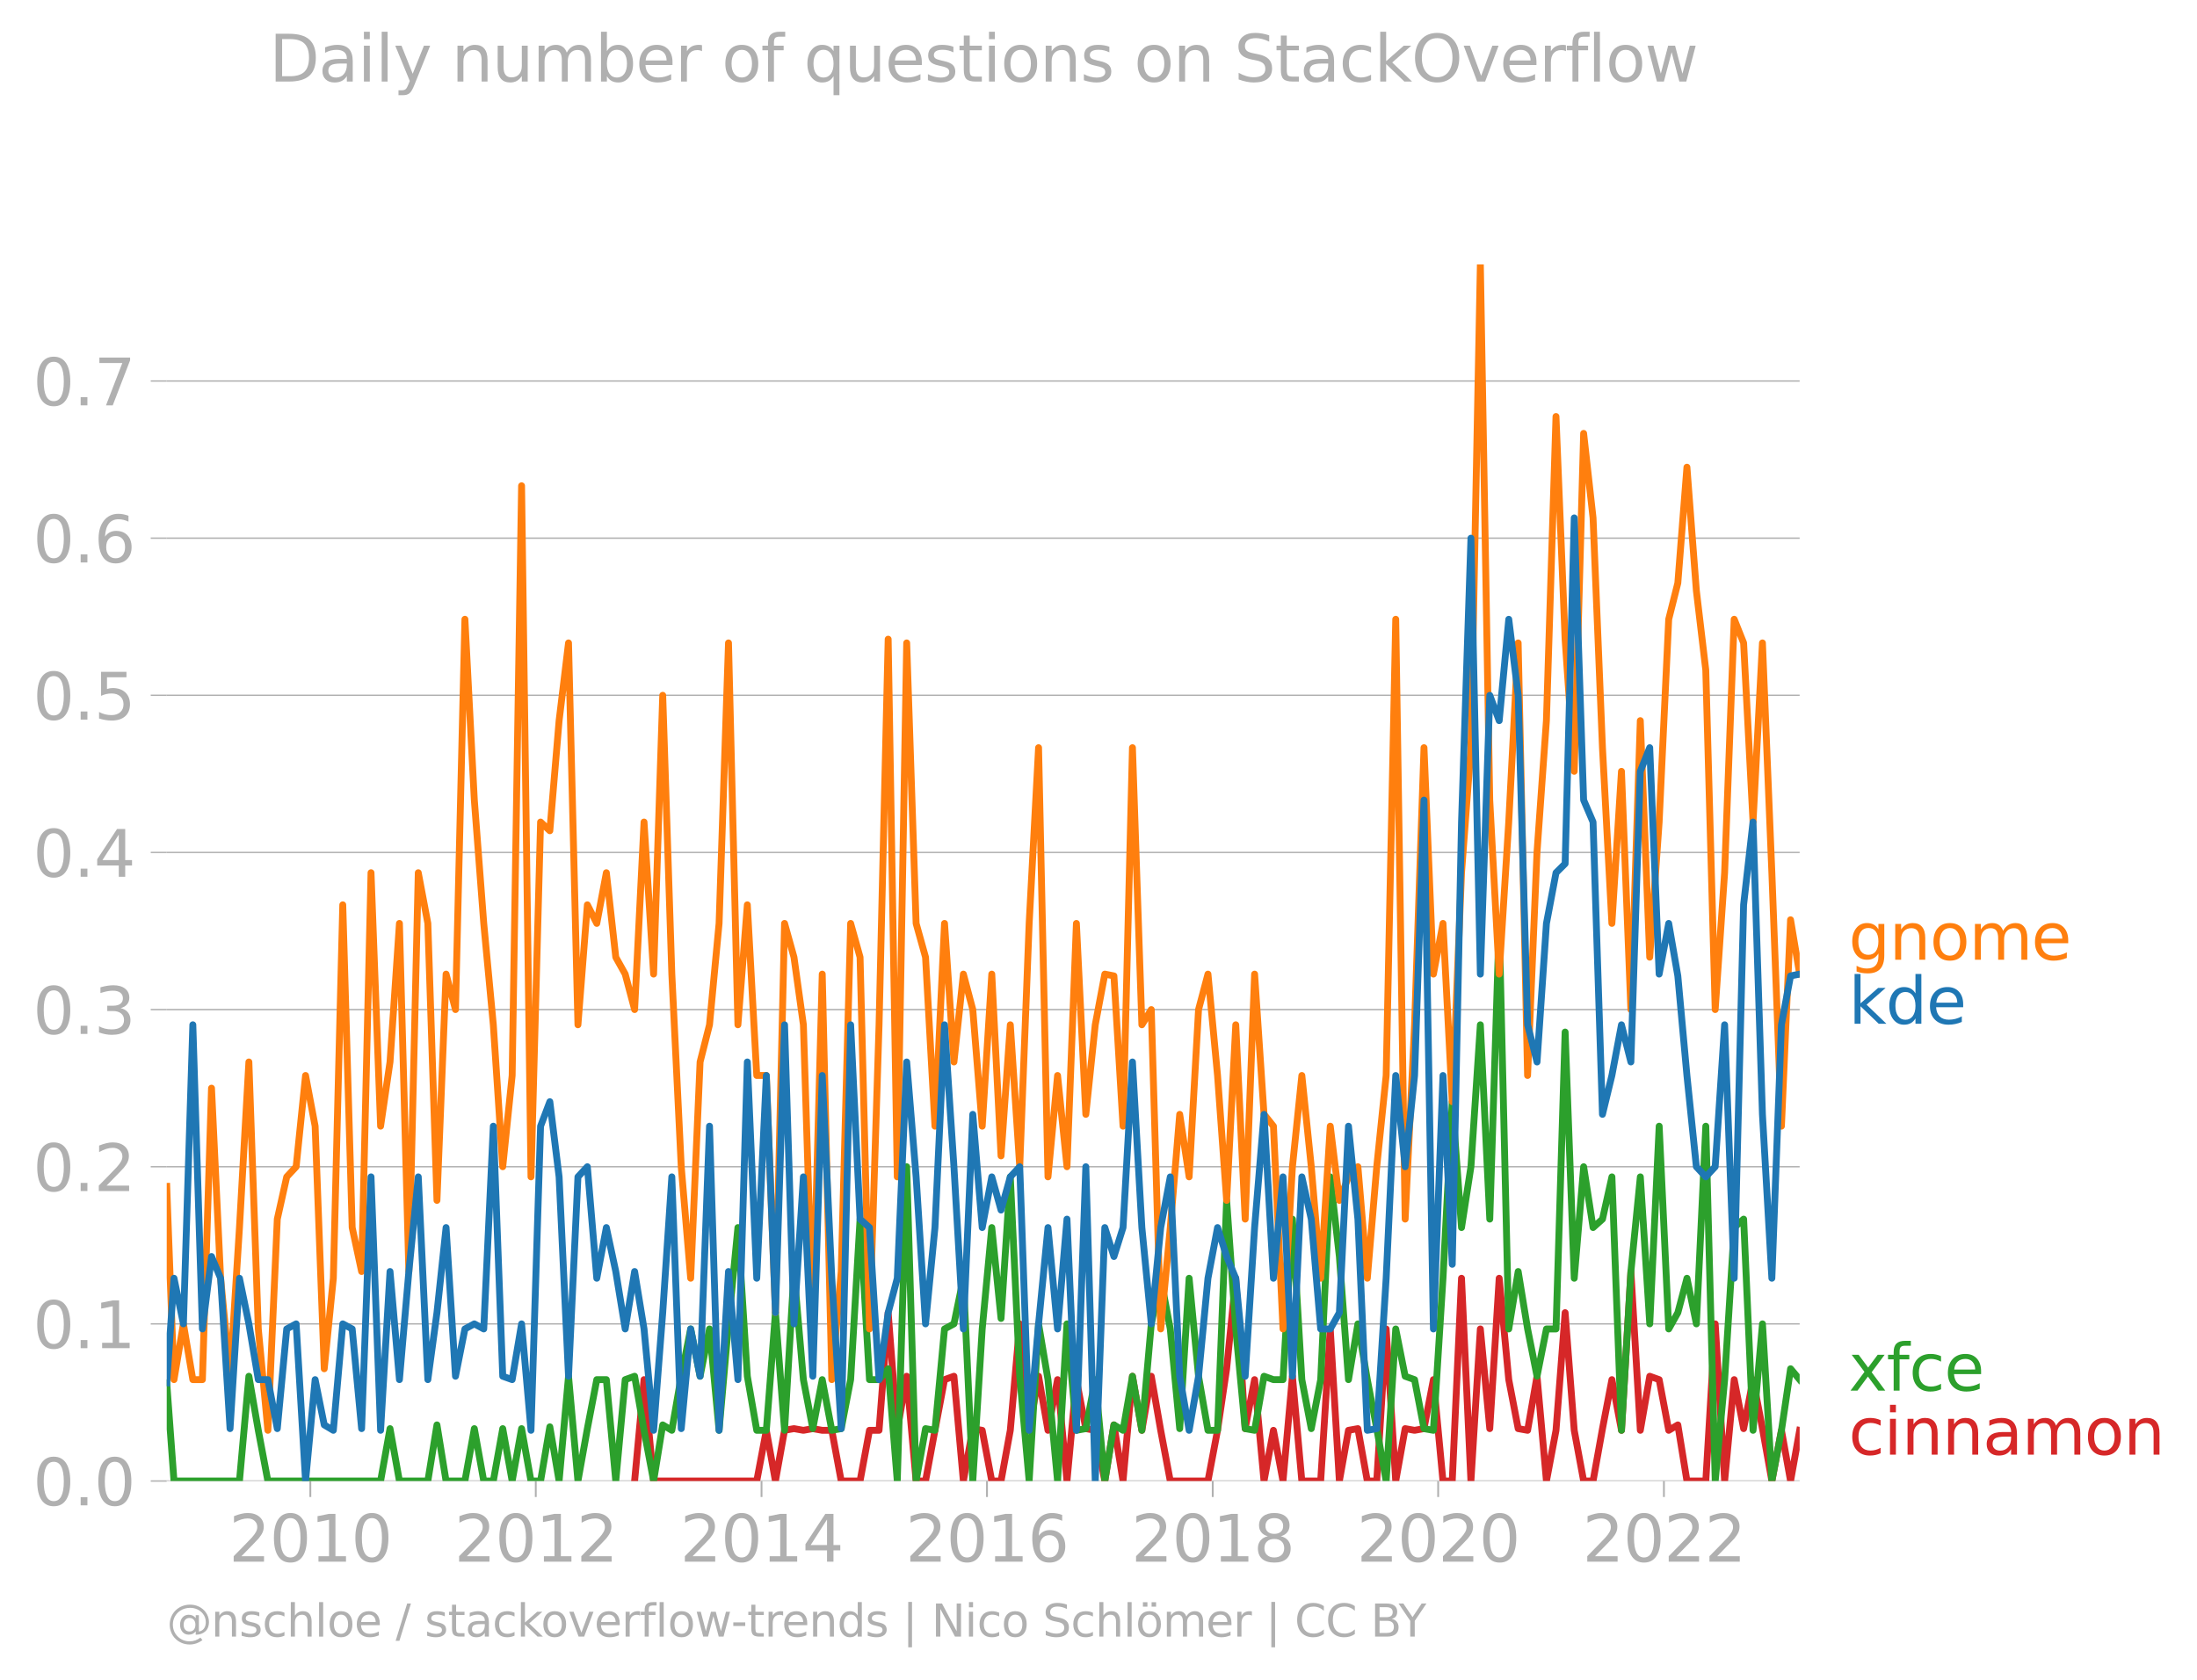 <svg xmlns="http://www.w3.org/2000/svg" xmlns:xlink="http://www.w3.org/1999/xlink" width="640.647" height="489.969" viewBox="0 0 480.485 367.477"><defs><style>*{stroke-linejoin:round;stroke-linecap:butt}</style></defs><g id="figure_1"><path id="patch_1" d="M0 367.477h480.485V0H0v367.477z" style="fill:none"/><g id="axes_1"><path id="patch_2" d="M36.464 323.95h357.12V57.838H36.464V323.95z" style="fill:none"/><g id="matplotlib.axis_1"><g id="xtick_1"><g id="line2d_1"><defs><path id="m185a457790" d="M0 0v3.5" style="stroke:#b0b0b0;stroke-width:.4"/></defs><use xlink:href="#m185a457790" x="67.871" y="323.95" style="fill:#b0b0b0;stroke:#b0b0b0;stroke-width:.4"/></g><g id="text_1" style="fill:#b0b0b0" transform="matrix(.14 0 0 -.14 50.056 341.588)"><defs><path id="DejaVuSans-32" d="M1228 531h2203V0H469v531q359 372 979 998 621 627 780 809 303 340 423 576 121 236 121 464 0 372-261 606-261 235-680 235-297 0-627-103-329-103-704-313v638q381 153 712 231 332 78 607 78 725 0 1156-363 431-362 431-968 0-288-108-546-107-257-392-607-78-91-497-524-418-433-1181-1211z" transform="scale(.016)"/><path id="DejaVuSans-30" d="M2034 4250q-487 0-733-480-245-479-245-1442 0-959 245-1439 246-480 733-480 491 0 736 480 246 480 246 1439 0 963-246 1442-245 480-736 480zm0 500q785 0 1199-621 414-620 414-1801 0-1178-414-1799Q2819-91 2034-91q-784 0-1198 620-414 621-414 1799 0 1181 414 1801 414 621 1198 621z" transform="scale(.016)"/><path id="DejaVuSans-31" d="M794 531h1031v3560L703 3866v575l1116 225h631V531h1031V0H794v531z" transform="scale(.016)"/></defs><use xlink:href="#DejaVuSans-32"/><use xlink:href="#DejaVuSans-30" x="63.623"/><use xlink:href="#DejaVuSans-31" x="127.246"/><use xlink:href="#DejaVuSans-30" x="190.869"/></g></g><g id="xtick_2"><use xlink:href="#m185a457790" id="line2d_2" x="117.175" y="323.95" style="fill:#b0b0b0;stroke:#b0b0b0;stroke-width:.4"/><g id="text_2" style="fill:#b0b0b0" transform="matrix(.14 0 0 -.14 99.36 341.588)"><use xlink:href="#DejaVuSans-32"/><use xlink:href="#DejaVuSans-30" x="63.623"/><use xlink:href="#DejaVuSans-31" x="127.246"/><use xlink:href="#DejaVuSans-32" x="190.869"/></g></g><g id="xtick_3"><use xlink:href="#m185a457790" id="line2d_3" x="166.547" y="323.95" style="fill:#b0b0b0;stroke:#b0b0b0;stroke-width:.4"/><g id="text_3" style="fill:#b0b0b0" transform="matrix(.14 0 0 -.14 148.732 341.588)"><defs><path id="DejaVuSans-34" d="M2419 4116 825 1625h1594v2491zm-166 550h794V1625h666v-525h-666V0h-628v1100H313v609l1940 2957z" transform="scale(.016)"/></defs><use xlink:href="#DejaVuSans-32"/><use xlink:href="#DejaVuSans-30" x="63.623"/><use xlink:href="#DejaVuSans-31" x="127.246"/><use xlink:href="#DejaVuSans-34" x="190.869"/></g></g><g id="xtick_4"><use xlink:href="#m185a457790" id="line2d_4" x="215.852" y="323.95" style="fill:#b0b0b0;stroke:#b0b0b0;stroke-width:.4"/><g id="text_4" style="fill:#b0b0b0" transform="matrix(.14 0 0 -.14 198.037 341.588)"><defs><path id="DejaVuSans-36" d="M2113 2584q-425 0-674-291-248-290-248-796 0-503 248-796 249-292 674-292t673 292q248 293 248 796 0 506-248 796-248 291-673 291zm1253 1979v-575q-238 112-480 171-242 60-480 60-625 0-955-422-329-422-376-1275 184 272 462 417 279 145 613 145 703 0 1111-427 408-426 408-1160 0-719-425-1154Q2819-91 2113-91q-810 0-1238 620-428 621-428 1799 0 1106 525 1764t1409 658q238 0 480-47t505-140z" transform="scale(.016)"/></defs><use xlink:href="#DejaVuSans-32"/><use xlink:href="#DejaVuSans-30" x="63.623"/><use xlink:href="#DejaVuSans-31" x="127.246"/><use xlink:href="#DejaVuSans-36" x="190.869"/></g></g><g id="xtick_5"><use xlink:href="#m185a457790" id="line2d_5" x="265.224" y="323.95" style="fill:#b0b0b0;stroke:#b0b0b0;stroke-width:.4"/><g id="text_5" style="fill:#b0b0b0" transform="matrix(.14 0 0 -.14 247.409 341.588)"><defs><path id="DejaVuSans-38" d="M2034 2216q-450 0-708-241-257-241-257-662 0-422 257-663 258-241 708-241t709 242q260 243 260 662 0 421-258 662-257 241-711 241zm-631 268q-406 100-633 378-226 279-226 679 0 559 398 884 399 325 1092 325 697 0 1094-325t397-884q0-400-227-679-226-278-629-378 456-106 710-416 255-309 255-755 0-679-414-1042Q2806-91 2034-91q-771 0-1186 362-414 363-414 1042 0 446 256 755 257 310 713 416zm-231 997q0-362 226-565 227-203 636-203 407 0 636 203 230 203 230 565 0 363-230 566-229 203-636 203-409 0-636-203-226-203-226-566z" transform="scale(.016)"/></defs><use xlink:href="#DejaVuSans-32"/><use xlink:href="#DejaVuSans-30" x="63.623"/><use xlink:href="#DejaVuSans-31" x="127.246"/><use xlink:href="#DejaVuSans-38" x="190.869"/></g></g><g id="xtick_6"><use xlink:href="#m185a457790" id="line2d_6" x="314.528" y="323.95" style="fill:#b0b0b0;stroke:#b0b0b0;stroke-width:.4"/><g id="text_6" style="fill:#b0b0b0" transform="matrix(.14 0 0 -.14 296.713 341.588)"><use xlink:href="#DejaVuSans-32"/><use xlink:href="#DejaVuSans-30" x="63.623"/><use xlink:href="#DejaVuSans-32" x="127.246"/><use xlink:href="#DejaVuSans-30" x="190.869"/></g></g><g id="xtick_7"><use xlink:href="#m185a457790" id="line2d_7" x="363.9" y="323.95" style="fill:#b0b0b0;stroke:#b0b0b0;stroke-width:.4"/><g id="text_7" style="fill:#b0b0b0" transform="matrix(.14 0 0 -.14 346.085 341.588)"><use xlink:href="#DejaVuSans-32"/><use xlink:href="#DejaVuSans-30" x="63.623"/><use xlink:href="#DejaVuSans-32" x="127.246"/><use xlink:href="#DejaVuSans-32" x="190.869"/></g></g></g><g id="matplotlib.axis_2"><g id="ytick_1"><path id="line2d_8" d="M36.464 323.95h357.12" clip-path="url(#pf89b037f41)" style="fill:none;stroke:#b0b0b0;stroke-width:.3;stroke-linecap:square"/><g id="line2d_9"><defs><path id="mc48dde578c" d="M0 0h-3.5" style="stroke:#b0b0b0;stroke-width:.3"/></defs><use xlink:href="#mc48dde578c" x="36.464" y="323.95" style="fill:#b0b0b0;stroke:#b0b0b0;stroke-width:.3"/></g><g id="text_8" style="fill:#b0b0b0" transform="matrix(.14 0 0 -.14 7.2 329.269)"><defs><path id="DejaVuSans-2e" d="M684 794h660V0H684v794z" transform="scale(.016)"/></defs><use xlink:href="#DejaVuSans-30"/><use xlink:href="#DejaVuSans-2e" x="63.623"/><use xlink:href="#DejaVuSans-30" x="95.41"/></g></g><g id="ytick_2"><path id="line2d_10" d="M36.464 289.577h357.12" clip-path="url(#pf89b037f41)" style="fill:none;stroke:#b0b0b0;stroke-width:.3;stroke-linecap:square"/><use xlink:href="#mc48dde578c" id="line2d_11" x="36.464" y="289.577" style="fill:#b0b0b0;stroke:#b0b0b0;stroke-width:.3"/><g id="text_9" style="fill:#b0b0b0" transform="matrix(.14 0 0 -.14 7.2 294.896)"><use xlink:href="#DejaVuSans-30"/><use xlink:href="#DejaVuSans-2e" x="63.623"/><use xlink:href="#DejaVuSans-31" x="95.41"/></g></g><g id="ytick_3"><path id="line2d_12" d="M36.464 255.204h357.12" clip-path="url(#pf89b037f41)" style="fill:none;stroke:#b0b0b0;stroke-width:.3;stroke-linecap:square"/><use xlink:href="#mc48dde578c" id="line2d_13" x="36.464" y="255.204" style="fill:#b0b0b0;stroke:#b0b0b0;stroke-width:.3"/><g id="text_10" style="fill:#b0b0b0" transform="matrix(.14 0 0 -.14 7.2 260.523)"><use xlink:href="#DejaVuSans-30"/><use xlink:href="#DejaVuSans-2e" x="63.623"/><use xlink:href="#DejaVuSans-32" x="95.41"/></g></g><g id="ytick_4"><path id="line2d_14" d="M36.464 220.831h357.12" clip-path="url(#pf89b037f41)" style="fill:none;stroke:#b0b0b0;stroke-width:.3;stroke-linecap:square"/><use xlink:href="#mc48dde578c" id="line2d_15" x="36.464" y="220.831" style="fill:#b0b0b0;stroke:#b0b0b0;stroke-width:.3"/><g id="text_11" style="fill:#b0b0b0" transform="matrix(.14 0 0 -.14 7.2 226.15)"><defs><path id="DejaVuSans-33" d="M2597 2516q453-97 707-404 255-306 255-756 0-690-475-1069Q2609-91 1734-91q-293 0-604 58T488 141v609q262-153 574-231 313-78 654-78 593 0 904 234t311 681q0 413-289 645-289 233-804 233h-544v519h569q465 0 712 186t247 536q0 359-255 551-254 193-729 193-260 0-557-57-297-56-653-174v562q360 100 674 150t592 50q719 0 1137-327 419-326 419-882 0-388-222-655t-631-370z" transform="scale(.016)"/></defs><use xlink:href="#DejaVuSans-30"/><use xlink:href="#DejaVuSans-2e" x="63.623"/><use xlink:href="#DejaVuSans-33" x="95.41"/></g></g><g id="ytick_5"><path id="line2d_16" d="M36.464 186.459h357.12" clip-path="url(#pf89b037f41)" style="fill:none;stroke:#b0b0b0;stroke-width:.3;stroke-linecap:square"/><use xlink:href="#mc48dde578c" id="line2d_17" x="36.464" y="186.459" style="fill:#b0b0b0;stroke:#b0b0b0;stroke-width:.3"/><g id="text_12" style="fill:#b0b0b0" transform="matrix(.14 0 0 -.14 7.2 191.778)"><use xlink:href="#DejaVuSans-30"/><use xlink:href="#DejaVuSans-2e" x="63.623"/><use xlink:href="#DejaVuSans-34" x="95.41"/></g></g><g id="ytick_6"><path id="line2d_18" d="M36.464 152.086h357.12" clip-path="url(#pf89b037f41)" style="fill:none;stroke:#b0b0b0;stroke-width:.3;stroke-linecap:square"/><use xlink:href="#mc48dde578c" id="line2d_19" x="36.464" y="152.086" style="fill:#b0b0b0;stroke:#b0b0b0;stroke-width:.3"/><g id="text_13" style="fill:#b0b0b0" transform="matrix(.14 0 0 -.14 7.2 157.405)"><defs><path id="DejaVuSans-35" d="M691 4666h2478v-532H1269V2991q137 47 274 70 138 23 276 23 781 0 1237-428 457-428 457-1159 0-753-469-1171Q2575-91 1722-91q-294 0-599 50Q819 9 494 109v635q281-153 581-228t634-75q541 0 856 284 316 284 316 772 0 487-316 771-315 285-856 285-253 0-505-56-251-56-513-175v2344z" transform="scale(.016)"/></defs><use xlink:href="#DejaVuSans-30"/><use xlink:href="#DejaVuSans-2e" x="63.623"/><use xlink:href="#DejaVuSans-35" x="95.41"/></g></g><g id="ytick_7"><path id="line2d_20" d="M36.464 117.713h357.12" clip-path="url(#pf89b037f41)" style="fill:none;stroke:#b0b0b0;stroke-width:.3;stroke-linecap:square"/><use xlink:href="#mc48dde578c" id="line2d_21" x="36.464" y="117.713" style="fill:#b0b0b0;stroke:#b0b0b0;stroke-width:.3"/><g id="text_14" style="fill:#b0b0b0" transform="matrix(.14 0 0 -.14 7.2 123.032)"><use xlink:href="#DejaVuSans-30"/><use xlink:href="#DejaVuSans-2e" x="63.623"/><use xlink:href="#DejaVuSans-36" x="95.41"/></g></g><g id="ytick_8"><path id="line2d_22" d="M36.464 83.34h357.12" clip-path="url(#pf89b037f41)" style="fill:none;stroke:#b0b0b0;stroke-width:.3;stroke-linecap:square"/><use xlink:href="#mc48dde578c" id="line2d_23" x="36.464" y="83.34" style="fill:#b0b0b0;stroke:#b0b0b0;stroke-width:.3"/><g id="text_15" style="fill:#b0b0b0" transform="matrix(.14 0 0 -.14 7.2 88.66)"><defs><path id="DejaVuSans-37" d="M525 4666h3000v-269L1831 0h-659l1594 4134H525v532z" transform="scale(.016)"/></defs><use xlink:href="#DejaVuSans-30"/><use xlink:href="#DejaVuSans-2e" x="63.623"/><use xlink:href="#DejaVuSans-37" x="95.41"/></g></g></g><path id="line2d_24" d="m138.788 323.95 2.06-22.176 2.094 22.176H165.5l2.094-11.088 1.993 11.088 1.992-11.088 2.06-.37 2.06.37 2.06-.37 2.06.37h2.094l2.06 11.088h4.12l2.06-11.088h2.093l1.993-25.74 1.992 25.74 2.06-11.827 2.06 22.915h2.06l2.06-11.088 2.094-11.088 2.06-.74 2.06 22.916 2.06-11.458 2.06.37 2.094 11.088h2.026l2.026-11.088 2.06-23.285 2.06 23.285 2.06-11.827 2.06 11.827 2.094-11.088 2.06 22.176 2.06-22.176 2.06 10.718 2.06.37 2.093 11.088 1.993-12.276 1.992 12.276 2.06-22.915 2.06 11.827 2.06-11.827 2.06 11.827 2.094 11.088h8.24l2.094-11.088 1.992-13.464 1.993-19.8 2.06 32.894 2.06-10.718 2.06 22.176 2.06-11.088 2.093 11.088 2.06-22.915 2.06 22.915h4.12l2.094-33.264 1.992 33.264 1.993-11.088 2.06-.37 2.06 11.458h2.06l2.06-33.264 2.093 33.264 2.06-11.458 2.06.37 2.06-.37 2.06-10.718 2.094 22.176h2.026l2.027-44.352 2.06 44.352 2.06-33.264 2.06 21.806 2.06-32.894 2.093 22.176 2.06 10.718 2.06.37 2.06-11.827 2.06 22.915 2.094-11.088 1.992-25.74 1.993 25.74 2.06 11.088h2.06l2.06-11.458 2.06-10.718 2.094 11.088 2.06-34.743 2.06 34.743 2.06-11.827 2.06.739 2.093 11.088 1.993-1.188 1.992 12.276h4.12l2.06-34.373 2.06 34.373 2.094-22.176 2.06 10.718 2.06-10.718 2.06 10.718 2.06 11.458 2.093-11.088 1.993 11.088 1.992-11.088" clip-path="url(#pf89b037f41)" style="fill:none;stroke:#d62728;stroke-width:1.5;stroke-linecap:square"/><path id="line2d_25" d="m36.464 302.467 1.588 21.483H52.37l2.06-22.915 2.06 11.827 2.094 11.088h24.652l2.06-11.458 2.06 11.458h6.214l1.992-12.276 1.993 12.276h4.12l2.06-11.458 2.06 11.458h2.093l2.06-11.458 2.06 11.458 2.06-11.458 2.06 11.458h2.094l2.026-11.853 2.026 11.853 2.06-22.915 2.06 22.915 2.06-11.458 2.06-10.718h2.094l2.06 22.176 2.06-22.176 2.06-.74 2.06 11.828 2.094 11.088 1.992-12.276 1.993 1.188 2.06-11.827 2.06-10.35 2.06 10.35 2.06-10.35 2.093 22.177 2.06-23.285 2.06-21.067 2.06 32.525 2.06 11.827h2.094l1.993-25.74 1.992 25.74 2.06-34.743 2.06 23.655 2.06 10.718 2.06-10.718 2.094 11.088 2.06-.37 2.06-10.718 2.06-35.112 2.06 35.112h2.093l1.993-2.376 1.992 24.552 2.06-68.746 2.06 68.746 2.06-11.458 2.06.37 2.094-22.176 2.06-1.109 2.06-9.98 2.06 44.353 2.06-33.264 2.094-22.176 2.026 19.882 2.026-30.97 2.06 43.613 2.06 22.915 2.06-34.373 2.06 12.197 2.094 22.176 2.06-34.373 2.06 23.285 2.06-.37 2.06-10.718 2.093 22.176 1.993-12.276 1.992 1.188 2.06-11.827 2.06 11.827 2.06-23.285 2.06-9.98 2.094 11.089 2.06 21.806 2.06-32.894 2.06 21.437 2.06 11.827h2.094l1.992-50.292 1.993 28.116 2.06 21.806 2.06.37 2.06-11.827 2.06.739h2.093l2.06-35.112 2.06 35.112 2.06 10.718 2.06-10.718 2.094-44.352 1.992 17.424 1.993 26.928 2.06-12.197 2.06 12.197 2.06 10.718 2.06 11.458 2.093-33.264 2.06 10.349 2.06.739 2.06 10.718 2.06.37 2.094-33.264 2.026-38.617 2.027 27.529 2.06-13.306 2.06-31.046 2.06 42.504 2.06-64.68 2.093 88.704 2.06-12.567 2.06 12.567 2.06 10.349 2.06-10.35h2.094l1.992-64.943 1.993 53.856 2.06-24.394 2.06 13.306 2.06-1.848 2.06-9.24 2.094 55.44 2.06-34.743 2.06-20.697 2.06 32.155 2.06-43.243 2.093 44.352 1.993-3.564 1.992-7.524 2.06 9.979 2.06-43.243 2.06 77.616 2.06-22.176 2.094-33.264 2.06-1.848 2.06 46.2 2.06-23.285 2.06 34.373 2.093-11.088 1.993-13.464 1.992 2.376h0" clip-path="url(#pf89b037f41)" style="fill:none;stroke:#2ca02c;stroke-width:1.5;stroke-linecap:square"/><path id="line2d_26" d="m36.464 259.5 1.588 42.274 2.06-12.197 2.06 12.197h2.093l1.993-63.756 1.992 41.58 2.06 21.437 2.06-32.525 2.06-36.221 2.06 58.397 2.094 22.176 2.06-46.2 2.06-9.24 2.06-2.218 2.06-19.958 2.094 11.088 1.992 53.064 1.992-19.8 2.06-81.682 2.06 70.594 2.06 9.61 2.06-87.226 2.094 55.44 2.06-14.045 2.06-30.307 2.06 76.137 2.06-87.225 2.094 11.088 1.992 60.588 1.993-49.5 2.06 7.761 2.06-85.377 2.06 39.547 2.06 26.98 2.093 22.177 2.06 31.046 2.06-19.958 2.06-128.99 2.06 151.166 2.094-77.616 2.026 1.912 2.026-24.088 2.06-17.002 2.06 83.53 2.06-26.242 2.06 4.066 2.094-11.088 2.06 18.48 2.06 3.696 2.06 7.761 2.06-41.025 2.094 33.264 1.992-60.984 1.993 60.984 2.06 42.134 2.06 24.394 2.06-47.309 2.06-8.131 2.093-22.176 2.06-61.354 2.06 83.53 2.06-26.242 2.06 37.33h2.094l1.993 51.876 1.992-85.14 2.06 7.392 2.06 14.784 2.06 65.419 2.06-76.507 2.094 88.704 2.06-23.655 2.06-76.137 2.06 7.392 2.06 81.312 2.093-66.528 1.993-84.348 1.992 117.612 2.06-116.794 2.06 61.354 2.06 7.392 2.06 36.96 2.094-44.352 2.06 30.307 2.06-19.22 2.06 7.762 2.06 25.503 2.094-33.264 2.026 39.764 2.026-28.676 2.06 31.046 2.06-53.222 2.06-38.439 2.06 93.879 2.094-22.176 2.06 19.958 2.06-53.222 2.06 41.765 2.06-19.59 2.093-11.087 1.993.396 1.992 32.868 2.06-82.79 2.06 60.614 2.06-3.327 2.06 69.855 2.094-22.176 2.06-24.763 2.06 13.675 2.06-36.59 2.06-7.762 2.094 22.176 1.992 27.324 1.993-38.412 2.06 42.504 2.06-53.592 2.06 30.677 2.06 2.587 2.093 44.352 2.06-35.482 2.06-19.958 2.06 19.958 2.06 24.394 2.094-33.264 1.992 16.236 1.993-5.148 2.06-2.218 2.06 24.394 2.06-24.394 2.06-19.958 2.093-99.792 2.06 131.208 2.06-42.504 2.06-60.615 2.06 49.527 2.094-11.088 2.026 38.999 2.027-50.087 2.06-27.35 2.06-105.706L325.808 175l2.06 38.069 2.093-33.264 2.06-39.178 2.06 94.618 2.06-48.787 2.06-28.83 2.094-66.527 1.992 48.708 1.993 28.908 2.06-73.92 2.06 18.48 2.06 50.265 2.06 38.439 2.094-33.264 2.06 52.113 2.06-63.201 2.06 51.744 2.06-29.568 2.093-44.352 1.993-7.92 1.992-25.344 2.06 26.98 2.06 17.372 2.06 74.29 2.06-29.938 2.094-55.44 2.06 5.174 2.06 39.178 2.06-39.178 2.06 50.266 2.093 55.44 1.993-45.144 1.992 11.88h0" clip-path="url(#pf89b037f41)" style="fill:none;stroke:#ff7f0e;stroke-width:1.5;stroke-linecap:square"/><g id="text_16" style="fill:#1f77b4" transform="matrix(.14 0 0 -.14 404.298 223.933)"><defs><path id="DejaVuSans-6b" d="M581 4863h578V1991l1716 1509h734L1753 1863 3688 0h-750L1159 1709V0H581v4863z" transform="scale(.016)"/><path id="DejaVuSans-64" d="M2906 2969v1894h575V0h-575v525q-181-312-458-464-276-152-664-152-634 0-1033 506-398 507-398 1332t398 1331q399 506 1033 506 388 0 664-152 277-151 458-463zM947 1747q0-634 261-995t717-361q456 0 718 361 263 361 263 995t-263 995q-262 361-718 361t-717-361q-261-361-261-995z" transform="scale(.016)"/><path id="DejaVuSans-65" d="M3597 1894v-281H953q38-594 358-905t892-311q331 0 642 81t618 244V178Q3153 47 2828-22t-659-69q-838 0-1327 487-489 488-489 1320 0 859 464 1363 464 505 1252 505 706 0 1117-455 411-454 411-1235zm-575 169q-6 471-264 752-258 282-683 282-481 0-770-272t-333-766l2050 4z" transform="scale(.016)"/></defs><use xlink:href="#DejaVuSans-6b"/><use xlink:href="#DejaVuSans-64" x="57.91"/><use xlink:href="#DejaVuSans-65" x="121.387"/></g><g id="text_17" style="fill:#ff7f0e" transform="matrix(.14 0 0 -.14 404.298 209.933)"><defs><path id="DejaVuSans-67" d="M2906 1791q0 625-258 968-257 344-723 344-462 0-720-344-258-343-258-968 0-622 258-966t720-344q466 0 723 344 258 344 258 966zm575-1357q0-893-397-1329-396-436-1215-436-303 0-572 45t-522 139v559q253-137 500-202 247-66 503-66 566 0 847 295t281 892v285q-178-310-456-463T1784 0Q1141 0 747 490 353 981 353 1791q0 812 394 1302 394 491 1037 491 388 0 666-153t456-462v531h575V434z" transform="scale(.016)"/><path id="DejaVuSans-6e" d="M3513 2113V0h-575v2094q0 497-194 743-194 247-581 247-466 0-735-297-269-296-269-809V0H581v3500h578v-544q207 316 486 472 280 156 646 156 603 0 912-373 310-373 310-1098z" transform="scale(.016)"/><path id="DejaVuSans-6f" d="M1959 3097q-462 0-731-361t-269-989q0-628 267-989 268-361 733-361 460 0 728 362 269 363 269 988 0 622-269 986-268 364-728 364zm0 487q750 0 1178-488 429-487 429-1349 0-859-429-1349Q2709-91 1959-91q-753 0-1180 489-426 490-426 1349 0 862 426 1349 427 488 1180 488z" transform="scale(.016)"/><path id="DejaVuSans-6d" d="M3328 2828q216 388 516 572t706 184q547 0 844-383 297-382 297-1088V0h-578v2094q0 503-179 746-178 244-543 244-447 0-707-297-259-296-259-809V0h-578v2094q0 506-178 748t-550 242q-441 0-701-298-259-298-259-808V0H581v3500h578v-544q197 322 472 475t653 153q382 0 649-194 267-193 395-562z" transform="scale(.016)"/></defs><use xlink:href="#DejaVuSans-67"/><use xlink:href="#DejaVuSans-6e" x="63.477"/><use xlink:href="#DejaVuSans-6f" x="126.855"/><use xlink:href="#DejaVuSans-6d" x="188.037"/><use xlink:href="#DejaVuSans-65" x="285.449"/></g><g id="text_18" style="fill:#2ca02c" transform="matrix(.14 0 0 -.14 404.298 304.18)"><defs><path id="DejaVuSans-78" d="M3513 3500 2247 1797 3578 0h-678L1881 1375 863 0H184l1360 1831L300 3500h678l928-1247 928 1247h679z" transform="scale(.016)"/><path id="DejaVuSans-66" d="M2375 4863v-479h-550q-309 0-430-125-120-125-120-450v-309h947v-447h-947V0H697v3053H147v447h550v244q0 584 272 851 272 268 862 268h544z" transform="scale(.016)"/><path id="DejaVuSans-63" d="M3122 3366v-538q-244 135-489 202t-495 67q-560 0-870-355-309-354-309-995t309-996q310-354 870-354 250 0 495 67t489 202V134Q2881 22 2623-34q-257-57-548-57-791 0-1257 497-465 497-465 1341 0 856 470 1346 471 491 1290 491 265 0 518-55 253-54 491-163z" transform="scale(.016)"/></defs><use xlink:href="#DejaVuSans-78"/><use xlink:href="#DejaVuSans-66" x="59.18"/><use xlink:href="#DejaVuSans-63" x="94.385"/><use xlink:href="#DejaVuSans-65" x="149.365"/></g><g id="text_19" style="fill:#d62728" transform="matrix(.14 0 0 -.14 404.298 318.18)"><defs><path id="DejaVuSans-69" d="M603 3500h575V0H603v3500zm0 1363h575v-729H603v729z" transform="scale(.016)"/><path id="DejaVuSans-61" d="M2194 1759q-697 0-966-159t-269-544q0-306 202-486 202-179 548-179 479 0 768 339t289 901v128h-572zm1147 238V0h-575v531q-197-318-491-470T1556-91q-537 0-855 302-317 302-317 808 0 590 395 890 396 300 1180 300h807v57q0 397-261 614t-733 217q-300 0-585-72-284-72-546-216v532q315 122 612 182 297 61 578 61 760 0 1135-394 375-393 375-1193z" transform="scale(.016)"/></defs><use xlink:href="#DejaVuSans-63"/><use xlink:href="#DejaVuSans-69" x="54.98"/><use xlink:href="#DejaVuSans-6e" x="82.764"/><use xlink:href="#DejaVuSans-6e" x="146.143"/><use xlink:href="#DejaVuSans-61" x="209.521"/><use xlink:href="#DejaVuSans-6d" x="270.801"/><use xlink:href="#DejaVuSans-6f" x="368.213"/><use xlink:href="#DejaVuSans-6e" x="429.395"/></g><g id="text_20" style="fill:#b0b0b0" transform="matrix(.097 0 0 -.097 36.464 357.986)"><defs><path id="DejaVuSans-40" d="M2381 1678q0-447 222-702 222-254 610-254 384 0 604 256 221 256 221 700 0 438-225 695-225 258-607 258-378 0-602-256-223-256-223-697zm1703-934q-187-241-429-355t-564-114q-538 0-874 389t-336 1014q0 625 337 1015 338 391 873 391 322 0 565-117 244-117 428-354v409h447V722q457 69 714 417 258 349 258 902 0 334-99 628-98 294-298 544-325 409-792 626t-1017 217q-384 0-738-102-353-101-653-301-490-319-767-836-276-517-276-1120 0-497 179-932 180-434 521-765 328-325 759-495 431-171 922-171 403 0 792 136t714 389l281-347q-390-303-851-464t-936-161q-578 0-1091 205-512 205-912 595Q841 78 631 592q-209 514-209 1105 0 569 212 1084 213 516 607 907 403 396 931 607t1119 211q662 0 1229-272 568-271 952-771 234-307 357-666 124-359 124-744 0-822-497-1297T4084 263v481z" transform="scale(.016)"/><path id="DejaVuSans-73" d="M2834 3397v-544q-243 125-506 187-262 63-544 63-428 0-642-131t-214-394q0-200 153-314t616-217l197-44q612-131 870-370t258-667q0-488-386-773Q2250-91 1575-91q-281 0-586 55T347 128v594q319-166 628-249 309-82 613-82 406 0 624 139 219 139 219 392 0 234-158 359-157 125-692 241l-200 47q-534 112-772 345-237 233-237 639 0 494 350 762 350 269 994 269 318 0 599-47 282-46 519-140z" transform="scale(.016)"/><path id="DejaVuSans-68" d="M3513 2113V0h-575v2094q0 497-194 743-194 247-581 247-466 0-735-297-269-296-269-809V0H581v4863h578V2956q207 316 486 472 280 156 646 156 603 0 912-373 310-373 310-1098z" transform="scale(.016)"/><path id="DejaVuSans-6c" d="M603 4863h575V0H603v4863z" transform="scale(.016)"/><path id="DejaVuSans-2f" d="M1625 4666h531L531-594H0l1625 5260z" transform="scale(.016)"/><path id="DejaVuSans-74" d="M1172 4494v-994h1184v-447H1172V1153q0-428 117-550t477-122h590V0h-590q-666 0-919 248-253 249-253 905v1900H172v447h422v994h578z" transform="scale(.016)"/><path id="DejaVuSans-76" d="M191 3500h609L1894 563l1094 2937h609L2284 0h-781L191 3500z" transform="scale(.016)"/><path id="DejaVuSans-72" d="M2631 2963q-97 56-211 82-114 27-251 27-488 0-749-317t-261-911V0H581v3500h578v-544q182 319 472 473 291 155 707 155 59 0 131-8 72-7 159-23l3-590z" transform="scale(.016)"/><path id="DejaVuSans-77" d="M269 3500h575l719-2731 715 2731h678l719-2731 716 2731h575L4050 0h-678l-753 2869L1863 0h-679L269 3500z" transform="scale(.016)"/><path id="DejaVuSans-2d" d="M313 2009h1684v-512H313v512z" transform="scale(.016)"/><path id="DejaVuSans-7c" d="M1344 4891v-6400H813v6400h531z" transform="scale(.016)"/><path id="DejaVuSans-4e" d="M628 4666h850L3547 763v3903h612V0h-850L1241 3903V0H628v4666z" transform="scale(.016)"/><path id="DejaVuSans-53" d="M3425 4513v-616q-359 172-678 256-319 85-616 85-515 0-795-200t-280-569q0-310 186-468 186-157 705-254l381-78q706-135 1042-474t336-907q0-679-455-1029Q2797-91 1919-91q-331 0-705 75-373 75-773 222v650q384-215 753-325 369-109 725-109 540 0 834 212 294 213 294 607 0 343-211 537t-692 291l-385 75q-706 140-1022 440-315 300-315 835 0 619 436 975t1201 356q329 0 669-60 341-59 697-177z" transform="scale(.016)"/><path id="DejaVuSans-f6" d="M1959 3097q-462 0-731-361t-269-989q0-628 267-989 268-361 733-361 460 0 728 362 269 363 269 988 0 622-269 986-268 364-728 364zm0 487q750 0 1178-488 429-487 429-1349 0-859-429-1349Q2709-91 1959-91q-753 0-1180 489-426 490-426 1349 0 862 426 1349 427 488 1180 488zm295 1266h634v-631h-634v631zm-1222 0h634v-631h-634v631z" transform="scale(.016)"/><path id="DejaVuSans-43" d="M4122 4306v-665q-319 297-680 443-361 147-767 147-800 0-1225-489t-425-1414q0-922 425-1411t1225-489q406 0 767 147t680 444V359q-331-225-702-338-370-112-782-112-1060 0-1670 648-609 649-609 1771 0 1125 609 1773 610 649 1670 649 418 0 788-111 371-111 696-333z" transform="scale(.016)"/><path id="DejaVuSans-42" d="M1259 2228V519h1013q509 0 754 211 246 211 246 645 0 438-246 645-245 208-754 208H1259zm0 1919V2741h935q462 0 688 173 227 174 227 530 0 353-227 528-226 175-688 175h-935zm-631 519h1613q722 0 1112-300 391-300 391-853 0-429-200-682t-588-315q466-100 724-418 258-317 258-792 0-625-425-966Q3088 0 2303 0H628v4666z" transform="scale(.016)"/><path id="DejaVuSans-59" d="M-13 4666h679l1293-1919 1285 1919h678L2272 2222V0h-634v2222L-13 4666z" transform="scale(.016)"/></defs><use xlink:href="#DejaVuSans-40"/><use xlink:href="#DejaVuSans-6e" x="100"/><use xlink:href="#DejaVuSans-73" x="163.379"/><use xlink:href="#DejaVuSans-63" x="215.479"/><use xlink:href="#DejaVuSans-68" x="270.459"/><use xlink:href="#DejaVuSans-6c" x="333.838"/><use xlink:href="#DejaVuSans-6f" x="361.621"/><use xlink:href="#DejaVuSans-65" x="422.803"/><use xlink:href="#DejaVuSans-20" x="484.326"/><use xlink:href="#DejaVuSans-2f" x="516.113"/><use xlink:href="#DejaVuSans-20" x="549.805"/><use xlink:href="#DejaVuSans-73" x="581.592"/><use xlink:href="#DejaVuSans-74" x="633.691"/><use xlink:href="#DejaVuSans-61" x="672.9"/><use xlink:href="#DejaVuSans-63" x="734.18"/><use xlink:href="#DejaVuSans-6b" x="789.16"/><use xlink:href="#DejaVuSans-6f" x="843.445"/><use xlink:href="#DejaVuSans-76" x="904.627"/><use xlink:href="#DejaVuSans-65" x="963.807"/><use xlink:href="#DejaVuSans-72" x="1025.33"/><use xlink:href="#DejaVuSans-66" x="1066.443"/><use xlink:href="#DejaVuSans-6c" x="1101.648"/><use xlink:href="#DejaVuSans-6f" x="1129.432"/><use xlink:href="#DejaVuSans-77" x="1190.613"/><use xlink:href="#DejaVuSans-2d" x="1272.4"/><use xlink:href="#DejaVuSans-74" x="1308.484"/><use xlink:href="#DejaVuSans-72" x="1347.693"/><use xlink:href="#DejaVuSans-65" x="1386.557"/><use xlink:href="#DejaVuSans-6e" x="1448.08"/><use xlink:href="#DejaVuSans-64" x="1511.459"/><use xlink:href="#DejaVuSans-73" x="1574.936"/><use xlink:href="#DejaVuSans-20" x="1627.035"/><use xlink:href="#DejaVuSans-7c" x="1658.822"/><use xlink:href="#DejaVuSans-20" x="1692.514"/><use xlink:href="#DejaVuSans-4e" x="1724.301"/><use xlink:href="#DejaVuSans-69" x="1799.105"/><use xlink:href="#DejaVuSans-63" x="1826.889"/><use xlink:href="#DejaVuSans-6f" x="1881.869"/><use xlink:href="#DejaVuSans-20" x="1943.051"/><use xlink:href="#DejaVuSans-53" x="1974.838"/><use xlink:href="#DejaVuSans-63" x="2038.314"/><use xlink:href="#DejaVuSans-68" x="2093.295"/><use xlink:href="#DejaVuSans-6c" x="2156.674"/><use xlink:href="#DejaVuSans-f6" x="2184.457"/><use xlink:href="#DejaVuSans-6d" x="2245.639"/><use xlink:href="#DejaVuSans-65" x="2343.051"/><use xlink:href="#DejaVuSans-72" x="2404.574"/><use xlink:href="#DejaVuSans-20" x="2445.688"/><use xlink:href="#DejaVuSans-7c" x="2477.475"/><use xlink:href="#DejaVuSans-20" x="2511.166"/><use xlink:href="#DejaVuSans-43" x="2542.953"/><use xlink:href="#DejaVuSans-43" x="2612.777"/><use xlink:href="#DejaVuSans-20" x="2682.602"/><use xlink:href="#DejaVuSans-42" x="2714.389"/><use xlink:href="#DejaVuSans-59" x="2777.492"/></g><g id="text_21" style="fill:#b0b0b0" transform="matrix(.14 0 0 -.14 58.878 17.838)"><defs><path id="DejaVuSans-44" d="M1259 4147V519h763q966 0 1414 437 448 438 448 1382 0 937-448 1373t-1414 436h-763zm-631 519h1297q1356 0 1990-564 635-564 635-1764 0-1207-638-1773Q3275 0 1925 0H628v4666z" transform="scale(.016)"/><path id="DejaVuSans-79" d="M2059-325q-243-625-475-815-231-191-618-191H506v481h338q237 0 368 113 132 112 291 531l103 262L191 3500h609L1894 763l1094 2737h609L2059-325z" transform="scale(.016)"/><path id="DejaVuSans-75" d="M544 1381v2119h575V1403q0-497 193-746 194-248 582-248 465 0 735 297 271 297 271 810v1984h575V0h-575v538q-209-319-486-474-276-155-642-155-603 0-916 375-312 375-312 1097zm1447 2203z" transform="scale(.016)"/><path id="DejaVuSans-62" d="M3116 1747q0 634-261 995t-717 361q-457 0-718-361t-261-995q0-634 261-995t718-361q456 0 717 361t261 995zM1159 2969q182 312 458 463 277 152 661 152 638 0 1036-506 399-506 399-1331T3314 415Q2916-91 2278-91q-384 0-661 152-276 152-458 464V0H581v4863h578V2969z" transform="scale(.016)"/><path id="DejaVuSans-71" d="M947 1747q0-634 261-995t717-361q456 0 718 361 263 361 263 995t-263 995q-262 361-718 361t-717-361q-261-361-261-995zM2906 525q-181-312-458-464-276-152-664-152-634 0-1033 506-398 507-398 1332t398 1331q399 506 1033 506 388 0 664-152 277-151 458-463v531h575v-4831h-575V525z" transform="scale(.016)"/><path id="DejaVuSans-4f" d="M2522 4238q-688 0-1093-513-404-512-404-1397 0-881 404-1394 405-512 1093-512 687 0 1089 512 402 513 402 1394 0 885-402 1397-402 513-1089 513zm0 512q981 0 1568-658 588-658 588-1764 0-1103-588-1761Q3503-91 2522-91q-984 0-1574 656-589 657-589 1763t589 1764q590 658 1574 658z" transform="scale(.016)"/></defs><use xlink:href="#DejaVuSans-44"/><use xlink:href="#DejaVuSans-61" x="77.002"/><use xlink:href="#DejaVuSans-69" x="138.281"/><use xlink:href="#DejaVuSans-6c" x="166.064"/><use xlink:href="#DejaVuSans-79" x="193.848"/><use xlink:href="#DejaVuSans-20" x="253.027"/><use xlink:href="#DejaVuSans-6e" x="284.814"/><use xlink:href="#DejaVuSans-75" x="348.193"/><use xlink:href="#DejaVuSans-6d" x="411.572"/><use xlink:href="#DejaVuSans-62" x="508.984"/><use xlink:href="#DejaVuSans-65" x="572.461"/><use xlink:href="#DejaVuSans-72" x="633.984"/><use xlink:href="#DejaVuSans-20" x="675.098"/><use xlink:href="#DejaVuSans-6f" x="706.885"/><use xlink:href="#DejaVuSans-66" x="768.066"/><use xlink:href="#DejaVuSans-20" x="803.271"/><use xlink:href="#DejaVuSans-71" x="835.059"/><use xlink:href="#DejaVuSans-75" x="898.535"/><use xlink:href="#DejaVuSans-65" x="961.914"/><use xlink:href="#DejaVuSans-73" x="1023.438"/><use xlink:href="#DejaVuSans-74" x="1075.537"/><use xlink:href="#DejaVuSans-69" x="1114.746"/><use xlink:href="#DejaVuSans-6f" x="1142.529"/><use xlink:href="#DejaVuSans-6e" x="1203.711"/><use xlink:href="#DejaVuSans-73" x="1267.09"/><use xlink:href="#DejaVuSans-20" x="1319.189"/><use xlink:href="#DejaVuSans-6f" x="1350.977"/><use xlink:href="#DejaVuSans-6e" x="1412.158"/><use xlink:href="#DejaVuSans-20" x="1475.537"/><use xlink:href="#DejaVuSans-53" x="1507.324"/><use xlink:href="#DejaVuSans-74" x="1570.801"/><use xlink:href="#DejaVuSans-61" x="1610.01"/><use xlink:href="#DejaVuSans-63" x="1671.289"/><use xlink:href="#DejaVuSans-6b" x="1726.27"/><use xlink:href="#DejaVuSans-4f" x="1784.18"/><use xlink:href="#DejaVuSans-76" x="1862.891"/><use xlink:href="#DejaVuSans-65" x="1922.07"/><use xlink:href="#DejaVuSans-72" x="1983.594"/><use xlink:href="#DejaVuSans-66" x="2024.707"/><use xlink:href="#DejaVuSans-6c" x="2059.912"/><use xlink:href="#DejaVuSans-6f" x="2087.695"/><use xlink:href="#DejaVuSans-77" x="2148.877"/></g><path id="line2d_27" d="m36.464 302.467 1.588-22.87 2.06 9.98 2.06-65.42 2.093 66.529 1.993-15.84 1.992 4.752 2.06 32.894 2.06-32.894 2.06 9.979 2.06 12.197h2.094l2.06 10.718 2.06-21.806 2.06-1.109 2.06 34.373 2.094-22.176 1.992 9.9 1.992 1.188 2.06-23.285 2.06 1.109 2.06 21.806 2.06-55.07 2.094 55.44 2.06-34.743 2.06 23.655 2.06-23.655 2.06-20.697 2.094 44.352 1.992-14.652 1.993-18.612 2.06 32.525 2.06-10.35 2.06-1.108 2.06 1.109 2.093-44.352 2.06 54.7 2.06.74 2.06-12.197 2.06 23.285 2.094-66.528 2.026-5.353 2.026 16.44 2.06 43.614 2.06-43.613 2.06-2.218 2.06 24.394 2.094-11.088 2.06 9.61 2.06 12.566 2.06-12.567 2.06 12.567 2.094 22.176 1.992-25.74 1.993-29.7 2.06 55.07 2.06-21.806 2.06 10.349 2.06-54.701 2.093 66.528 2.06-34.743 2.06 23.655 2.06-69.485 2.06 47.309 2.094-44.352 1.993 51.876 1.992-62.964 2.06 65.419 2.06-32.155 2.06 43.613 2.06-65.79 2.094 44.353 2.06 32.894 2.06-88.334 2.06 42.504 2.06 1.848 2.093 33.264 1.993-14.652 1.992-7.524 2.06-47.309 2.06 25.133 2.06 32.155 2.06-21.067 2.094-44.352 2.06 31.046 2.06 35.482 2.06-46.94 2.06 24.764 2.094-11.088 2.026 7.264 2.026-7.264 2.06-2.218 2.06 57.658 2.06-23.285 2.06-21.067 2.094 22.176 2.06-24.024 2.06 46.2 2.06-57.658 2.06 68.746 2.093-55.44 1.993 6.336 1.992-6.336 2.06-36.221 2.06 36.22 2.06 21.068 2.06-21.067 2.094-11.088 2.06 43.613 2.06 11.827 2.06-11.827 2.06-21.437 2.094-11.088 1.992 6.336 1.993 4.752 2.06 21.437 2.06-32.525 2.06-24.763 2.06 35.85 2.093-22.175 2.06 43.613 2.06-43.613 2.06 9.24 2.06 24.024h2.094l1.992-3.564 1.993-40.788 2.06 20.328 2.06 46.2 2.06-.37 2.06-32.894 2.093-44.352 2.06 19.958 2.06-19.958 2.06-60.245 2.06 115.685 2.094-55.44 2.026 41.293 2.027-96.733 2.06-62.093 2.06 95.357 2.06-60.984 2.06 5.544 2.093-22.176 2.06 16.632 2.06 72.072 2.06 8.131 2.06-30.307 2.094-11.088 1.992-1.98 1.993-75.636L346.34 175l2.06 4.805 2.06 63.94 2.06-8.5 2.094-11.088 2.06 8.131 2.06-63.571 2.06-5.175 2.06 49.527 2.093-11.088 1.993 11.484 1.992 21.78 2.06 19.958 2.06 2.218 2.06-2.218 2.06-31.046 2.094 55.44 2.06-81.682 2.06-18.11 2.06 63.94 2.06 35.852 2.093-55.44 1.993-10.692 1.992-.396h0" clip-path="url(#pf89b037f41)" style="fill:none;stroke:#1f77b4;stroke-width:1.5;stroke-linecap:square"/></g></g><defs><clipPath id="pf89b037f41"><path d="M36.464 57.838h357.12V323.95H36.464z"/></clipPath></defs></svg>